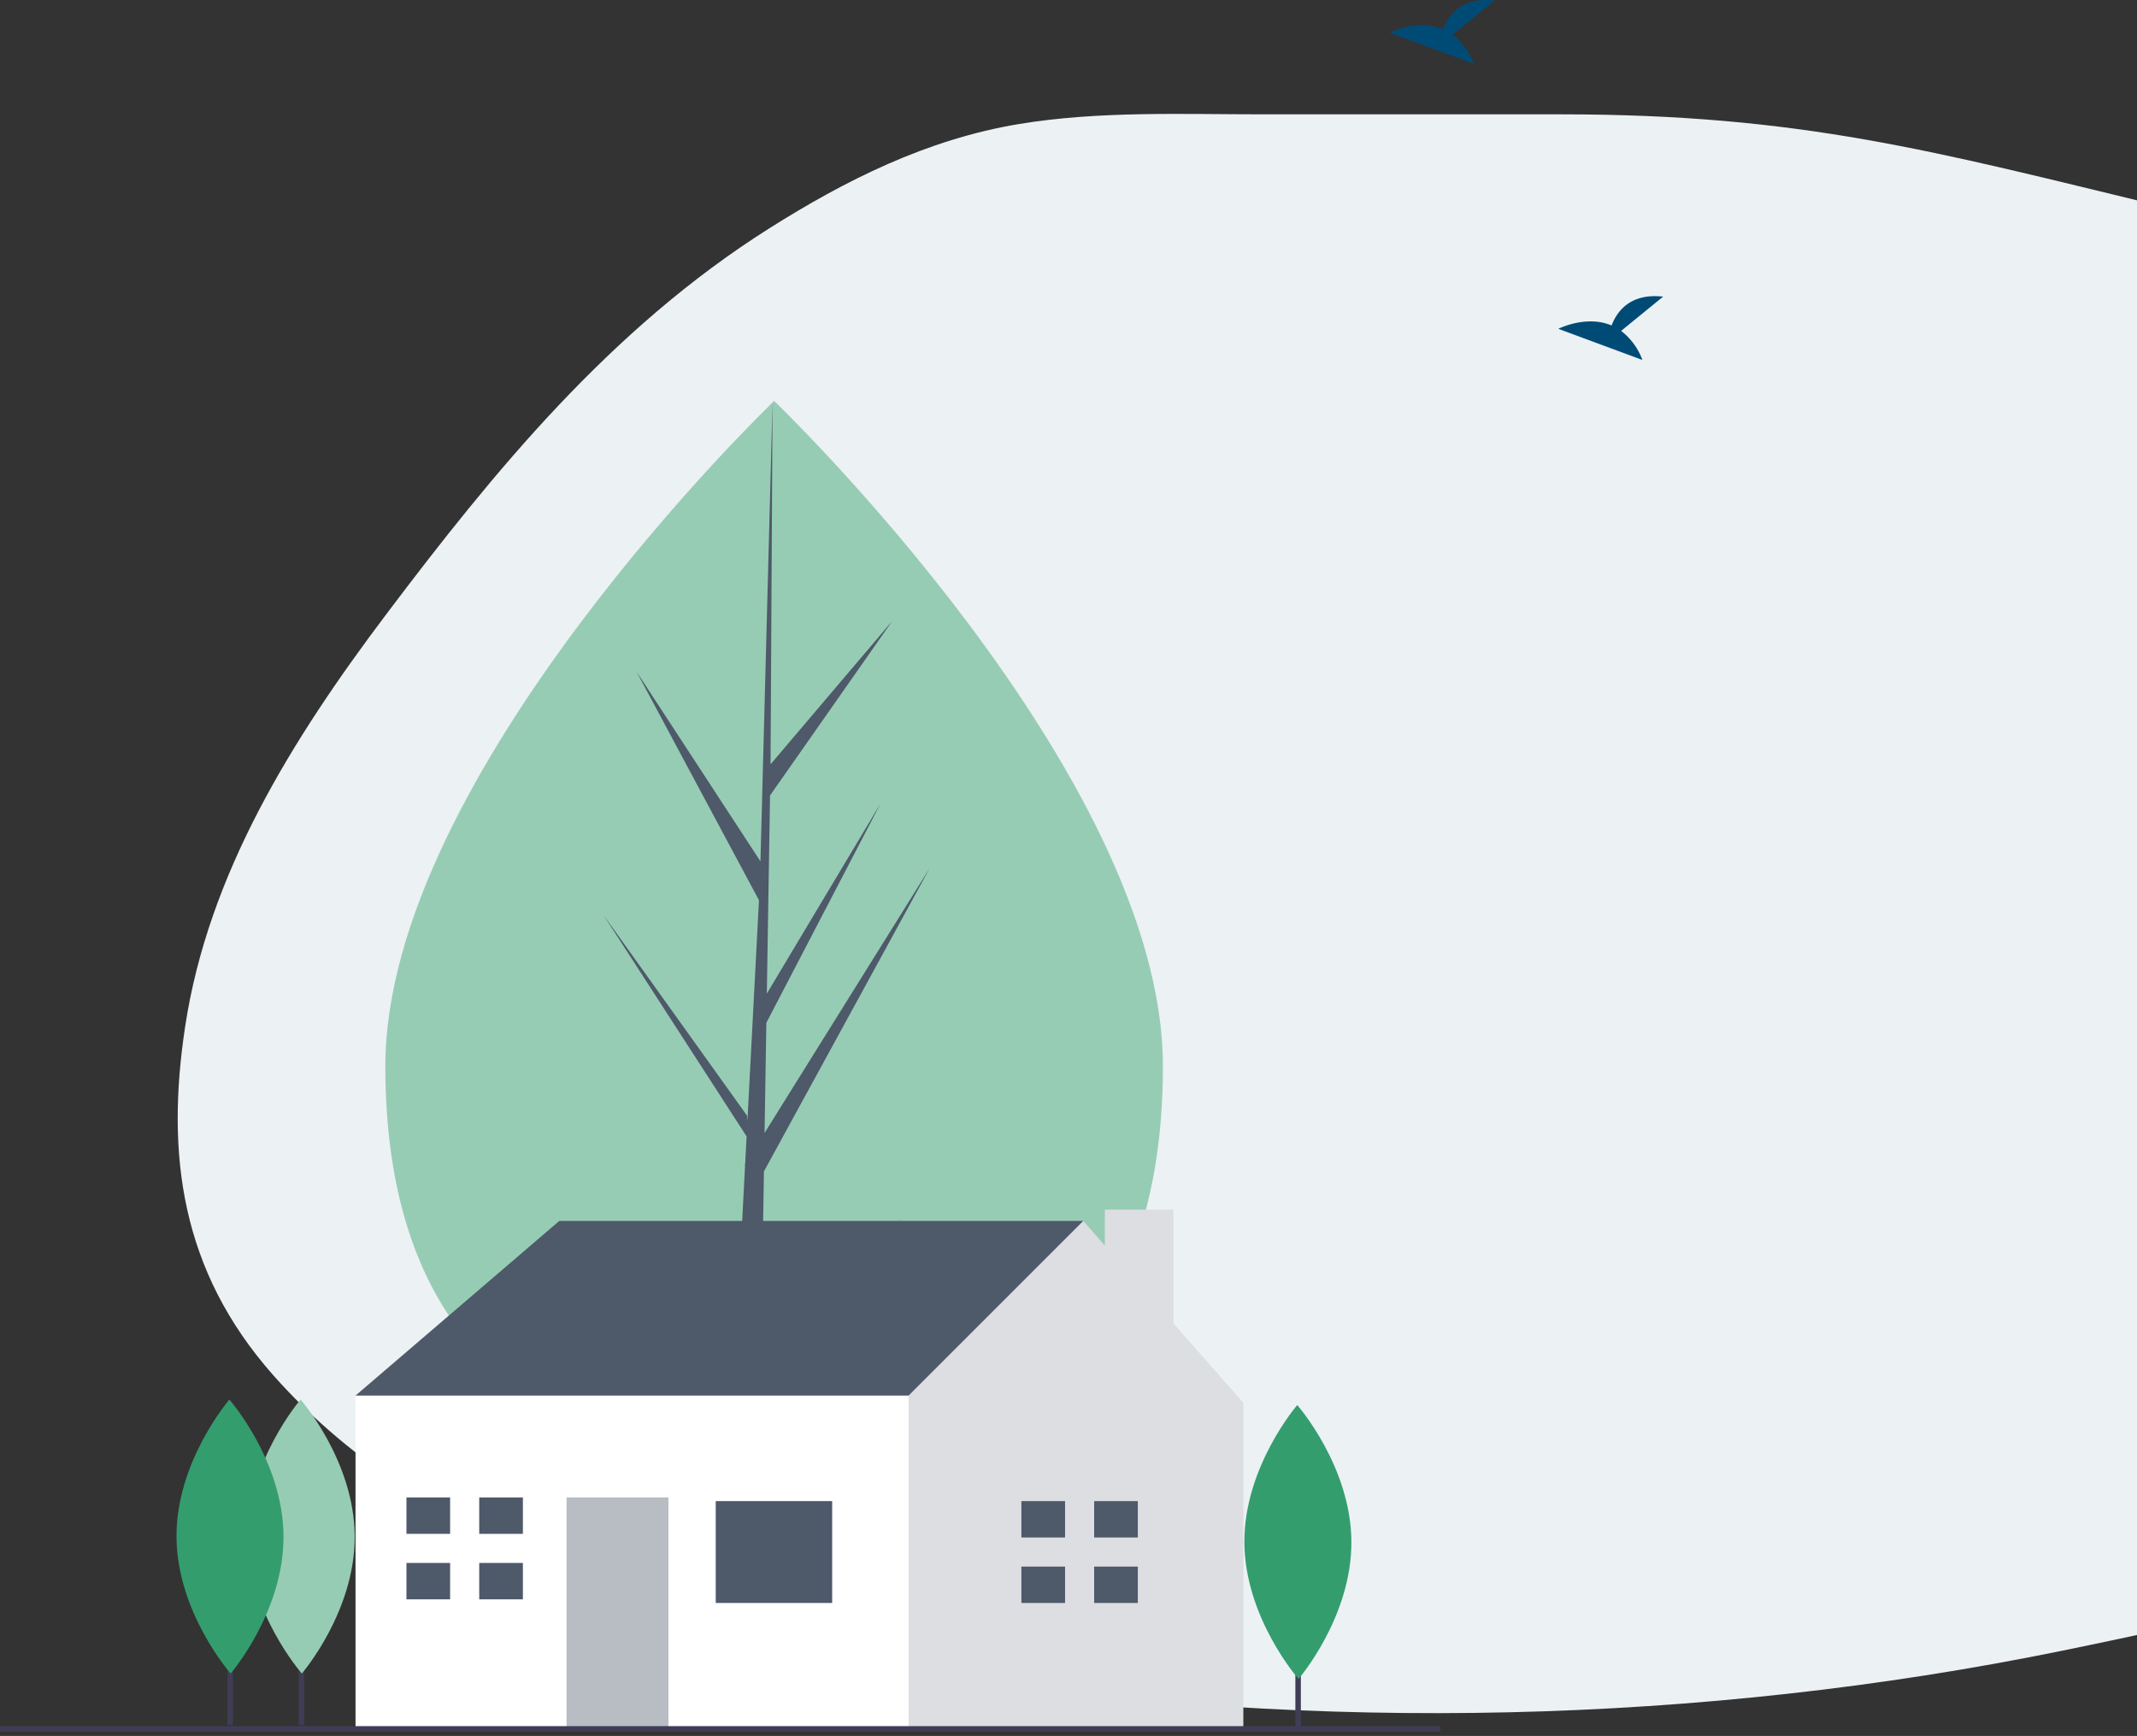 <svg width="469" height="381" fill="none" xmlns="http://www.w3.org/2000/svg">
    <rect width="100%" height="100%" fill="#333333" stroke="none"/>
    <path d="M277.216 25.094h65.355c52.669 0 81.792 8.074 132.146 20.264 61.808 14.963 126.445 24.43 167.841 71.361 24.305 27.556 46.836 60.113 49.267 95.628 2.12 30.977-15.235 56.486-41.726 76.177-54.269 40.336-129.555 59.89-197.646 73.8-79.053 16.15-163.234 17.903-243.321 5.754-53.862-8.17-114.507-27.123-149.096-66.17-20.393-23.021-23.673-48.562-19.391-76.677 5.083-33.379 23.289-62.797 44.24-90.562 23.442-31.065 49.034-62.515 83.956-84.558 16.542-10.441 34.497-19.529 54.798-22.89 17.516-2.901 35.844-2.127 53.577-2.127Z"
          fill="#ECF1F4"/>
    <path d="M255.219 234.009c0 64.26-38.202 86.697-85.326 86.697-47.124 0-85.325-22.437-85.325-86.697S169.893 88 169.893 88s85.326 81.749 85.326 146.009Z"
          fill="#97CCB4"/>
    <path d="m166.785 310.876.873-53.78 36.369-66.533-36.232 58.097.393-24.182 25.065-48.136-24.961 41.737.707-43.492 26.84-38.322-26.729 31.483.441-79.748-2.774 105.572.228-4.354-27.288-41.77 26.851 50.13-2.543 48.572-.076-1.289-31.458-43.955 31.363 48.51-.318 6.074-.057.092.026.499-6.451 123.233h8.619l1.034-63.653 31.286-48.391-31.208 43.606Z"
          fill="#4E596A"/>
    <path d="m82.815 314.287-4.791-7.985 44.719-38.331h114.992v11.18L196.21 323.87l-47.913 9.583-65.482-19.166Z"
          fill="#4E596A"/>
    <path d="M257.531 290.465v-24.988h-15.056v7.88l-4.739-5.386-38.331 38.331-6.388 6.388-7.986 31.942 14.374 35.137h73.467v-71.87l-15.341-17.434Z"
          fill="#DCDEE1"/>
    <path d="M199.405 306.302H78.025v73.467h121.38v-73.467Z" fill="#fff"/>
    <path d="M182.635 329.46h-25.554v22.359h25.554V329.46Z" fill="#4E596A"/>
    <path d="M146.699 328.661H124.34v51.108h22.359v-51.108Z" fill="#B8BDC3"/>
    <path d="M98.786 336.647v-7.986h-9.583v7.986H98.787ZM97.987 343.035h-8.784v7.986h9.583v-7.986h-.799ZM114.758 328.661h-9.583v7.986h9.583v-7.986ZM114.758 343.035h-9.583v7.986h9.583v-7.986ZM233.743 337.445v-7.985h-9.583v7.985h9.583ZM232.944 343.834h-8.784v7.985h9.583v-7.985h-.799ZM249.714 329.46h-9.583v7.985h9.583v-7.985ZM249.714 343.834h-9.583v7.985h9.583v-7.985Z"
          fill="#4E596A"/>
    <path d="M285.491 332.336h-1.202v47.474h1.202v-47.474Z" fill="#3F3D56"/>
    <path d="M296.583 338.386c.077 16.601-11.603 30.112-11.603 30.112s-11.803-13.403-11.879-30.003c-.077-16.601 11.602-30.112 11.602-30.112s11.804 13.403 11.88 30.003Z"
          fill="#349D6E"/>
    <path d="M66.753 331.135H65.55v47.473h1.202v-47.473Z" fill="#3F3D56"/>
    <path d="M77.844 337.184c.076 16.601-11.603 30.112-11.603 30.112s-11.803-13.403-11.88-30.003c-.076-16.601 11.603-30.112 11.603-30.112s11.803 13.403 11.88 30.003Z"
          fill="#97CCB4"/>
    <path d="M51.129 331.135h-1.202v47.473h1.202v-47.473Z" fill="#3F3D56"/>
    <path d="M62.22 337.184c.077 16.601-11.602 30.112-11.602 30.112s-11.804-13.403-11.88-30.003c-.077-16.601 11.603-30.112 11.603-30.112s11.803 13.403 11.88 30.003Z"
          fill="#349D6E"/>
    <path d="M316.089 378.85H0v1.202h316.089v-1.202Z" fill="#3F3D56"/>
    <path d="M318.779 7.625 328 .105c-7.163-.805-10.107 3.178-11.311 6.33-5.597-2.369-11.689.736-11.689.736L323.45 14a14.215 14.215 0 0 0-4.671-6.375ZM355.779 72.625l9.221-7.52c-7.163-.806-10.107 3.178-11.311 6.33-5.597-2.369-11.689.736-11.689.736L360.45 79a14.215 14.215 0 0 0-4.671-6.375Z"
          fill="#004B76"/>
</svg>